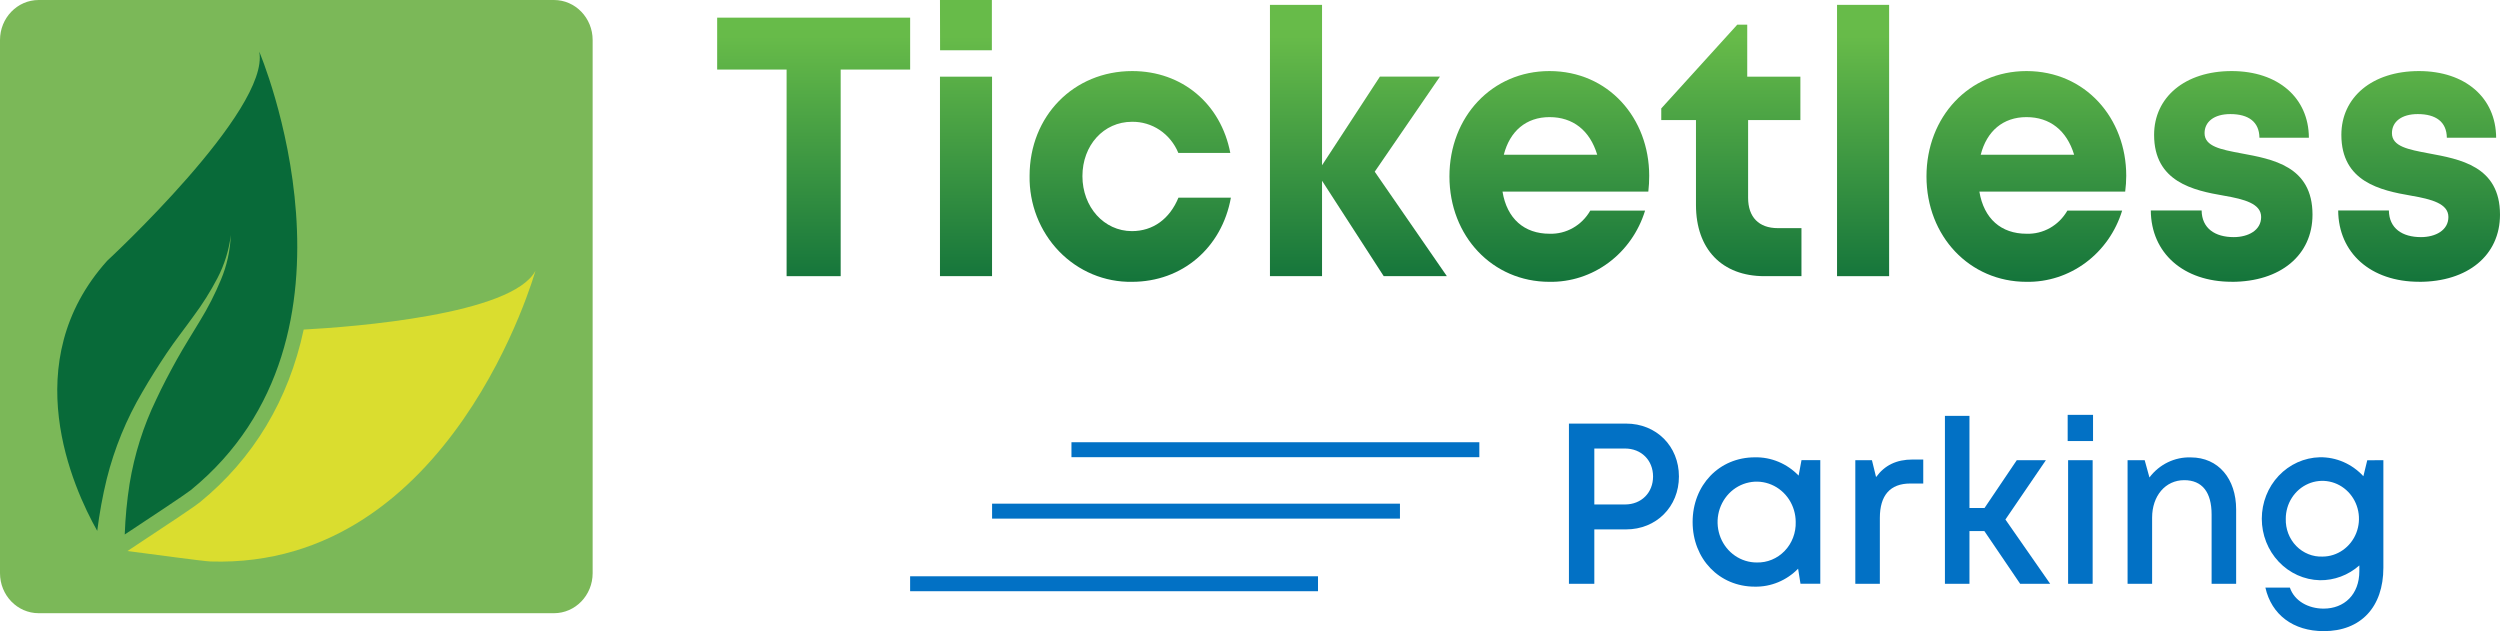 <svg width="103" height="26" viewBox="0 0 103 26" fill="none" xmlns="http://www.w3.org/2000/svg">
<g clip-path="url(#clip0_971_99)">
<path d="M22.823 0H1.594C0.713 0 0 0.738 0 1.649V23.615C0 24.526 0.713 25.264 1.594 25.264H22.823C23.703 25.264 24.417 24.526 24.417 23.615V1.649C24.417 0.738 23.703 0 22.823 0Z" fill="#7BB858"/>
<path d="M22.059 11.158C22.059 11.158 18.626 23.444 8.675 23.133C8.389 23.124 6.297 22.837 5.252 22.702C7.147 21.453 8.041 20.852 8.229 20.698C10.443 18.892 11.892 16.475 12.512 13.578C14.543 13.47 21.101 12.968 22.059 11.158Z" fill="#DADD2F"/>
<path d="M10.681 2.127C11.14 4.527 4.419 10.741 4.419 10.741C0.657 14.922 3.004 20.093 4.006 21.872C4.096 21.149 4.227 20.433 4.399 19.727C4.715 18.467 5.209 17.262 5.865 16.152C6.182 15.6 6.521 15.069 6.867 14.55C7.213 14.033 7.612 13.531 7.973 13.026C8.342 12.532 8.671 12.009 8.958 11.46C9.246 10.908 9.433 10.306 9.51 9.684C9.485 10.32 9.347 10.945 9.101 11.529C8.859 12.113 8.572 12.675 8.243 13.211C7.921 13.75 7.585 14.274 7.286 14.812C6.987 15.351 6.695 15.902 6.436 16.46C5.907 17.552 5.538 18.72 5.34 19.925C5.231 20.619 5.164 21.319 5.139 22.021C6.069 21.408 7.639 20.369 7.857 20.195C15.663 13.831 10.681 2.127 10.681 2.127Z" fill="#086A39"/>
<path d="M37.498 2.866H34.636V11.378H32.408V2.866H29.547V0.727H37.498V2.866Z" fill="url(#paint0_linear_971_99)"/>
<path d="M38.727 3.16H40.872V11.378H38.727V3.16ZM38.727 0H40.865V2.072H38.731L38.727 0Z" fill="url(#paint1_linear_971_99)"/>
<path d="M46.636 11.611C46.08 11.62 45.527 11.514 45.011 11.298C44.495 11.082 44.026 10.761 43.632 10.353C43.239 9.946 42.929 9.46 42.72 8.926C42.512 8.392 42.409 7.82 42.419 7.244C42.419 4.783 44.234 2.928 46.648 2.928C48.705 2.928 50.3 4.278 50.688 6.3H48.547C48.388 5.914 48.121 5.586 47.781 5.357C47.44 5.129 47.042 5.011 46.636 5.018C45.472 5.018 44.596 5.984 44.596 7.257C44.596 8.53 45.486 9.522 46.636 9.522C47.503 9.522 48.19 9.022 48.552 8.144H50.713C50.34 10.209 48.71 11.611 46.636 11.611Z" fill="url(#paint2_linear_971_99)"/>
<path d="M57.009 11.378L54.468 7.447V11.378H52.322V0.2H54.468V6.809L56.852 3.157H59.325L56.639 7.074L59.611 11.378H57.009Z" fill="url(#paint3_linear_971_99)"/>
<path d="M67.911 7.893H61.903C62.086 9.013 62.801 9.63 63.841 9.63C64.178 9.641 64.511 9.559 64.806 9.391C65.101 9.224 65.347 8.978 65.519 8.678H67.777C67.512 9.541 66.986 10.292 66.276 10.82C65.566 11.349 64.71 11.626 63.836 11.611C61.491 11.611 59.717 9.732 59.717 7.269C59.717 4.806 61.478 2.928 63.836 2.928C66.275 2.928 67.947 4.873 67.947 7.24C67.948 7.458 67.936 7.676 67.911 7.893ZM61.957 6.374H65.805C65.502 5.37 64.804 4.825 63.841 4.825C62.878 4.825 62.206 5.401 61.957 6.374Z" fill="url(#paint4_linear_971_99)"/>
<path d="M74.22 9.399V11.378H72.695C70.947 11.378 69.874 10.267 69.874 8.445V4.947H68.444V4.467L71.575 1.017H71.986V3.16H74.176V4.947H72.022V8.15C72.022 8.943 72.462 9.399 73.245 9.399H74.22Z" fill="url(#paint5_linear_971_99)"/>
<path d="M75.686 0.2H77.832V11.378H75.686V0.2Z" fill="url(#paint6_linear_971_99)"/>
<path d="M87.558 7.893H81.55C81.736 9.013 82.448 9.63 83.491 9.63C83.829 9.642 84.163 9.56 84.459 9.393C84.755 9.225 85.002 8.979 85.175 8.678H87.432C87.168 9.541 86.641 10.292 85.931 10.82C85.221 11.348 84.366 11.626 83.491 11.611C81.147 11.611 79.371 9.732 79.371 7.269C79.371 4.806 81.134 2.928 83.491 2.928C85.923 2.928 87.601 4.873 87.601 7.24C87.6 7.458 87.586 7.676 87.558 7.893ZM81.606 6.374H85.454C85.149 5.37 84.453 4.825 83.49 4.825C82.527 4.825 81.855 5.401 81.606 6.374Z" fill="url(#paint7_linear_971_99)"/>
<path d="M91.949 11.609C89.956 11.609 88.624 10.425 88.613 8.671H90.707C90.717 9.411 91.26 9.769 92.029 9.769C92.626 9.769 93.159 9.49 93.159 8.941C93.159 8.391 92.47 8.208 91.632 8.063C90.363 7.845 88.749 7.493 88.749 5.557C88.749 4.002 90.026 2.928 91.943 2.928C93.86 2.928 95.119 4.032 95.126 5.674H93.089C93.081 5.021 92.639 4.7 91.89 4.7C91.221 4.7 90.828 5.016 90.828 5.486C90.828 6.035 91.506 6.161 92.33 6.316C93.626 6.557 95.275 6.84 95.275 8.843C95.275 10.518 93.95 11.611 91.945 11.611L91.949 11.609Z" fill="url(#paint8_linear_971_99)"/>
<path d="M99.669 11.609C97.677 11.609 96.345 10.425 96.333 8.671H98.422C98.432 9.411 98.974 9.769 99.744 9.769C100.34 9.769 100.874 9.49 100.874 8.941C100.874 8.391 100.186 8.208 99.346 8.063C98.077 7.845 96.464 7.493 96.464 5.557C96.464 4.002 97.741 2.928 99.658 2.928C101.575 2.928 102.834 4.032 102.841 5.674H100.81C100.802 5.021 100.359 4.7 99.611 4.7C98.943 4.7 98.548 5.016 98.548 5.486C98.548 6.035 99.226 6.161 100.051 6.316C101.346 6.557 103 6.84 103 8.843C103 10.518 101.675 11.611 99.669 11.611V11.609Z" fill="url(#paint9_linear_971_99)"/>
<path d="M69.172 19.632C69.172 20.877 68.239 21.811 66.997 21.811H65.686V24.052H64.64V17.452H66.997C68.238 17.452 69.172 18.378 69.172 19.632ZM68.106 19.632C68.106 18.968 67.63 18.479 66.946 18.479H65.686V20.784H66.95C67.63 20.784 68.106 20.295 68.106 19.632Z" fill="#0271C5"/>
<path d="M74.996 18.957V24.049H74.18L74.082 23.43C73.847 23.671 73.569 23.86 73.262 23.987C72.956 24.114 72.628 24.177 72.298 24.17C70.831 24.17 69.736 23.025 69.736 21.506C69.736 19.987 70.831 18.842 72.298 18.842C72.632 18.834 72.965 18.897 73.275 19.027C73.585 19.156 73.867 19.349 74.103 19.595L74.222 18.957H74.996ZM73.983 21.503C73.982 21.174 73.886 20.852 73.709 20.579C73.531 20.306 73.279 20.093 72.984 19.968C72.69 19.843 72.366 19.811 72.055 19.877C71.743 19.942 71.456 20.102 71.232 20.335C71.008 20.569 70.855 20.866 70.794 21.189C70.733 21.512 70.766 21.847 70.888 22.151C71.011 22.455 71.218 22.714 71.483 22.896C71.748 23.078 72.06 23.175 72.378 23.174C72.591 23.18 72.803 23.141 73.001 23.059C73.199 22.977 73.379 22.854 73.529 22.697C73.68 22.541 73.797 22.354 73.875 22.149C73.953 21.943 73.99 21.724 73.983 21.503Z" fill="#0271C5"/>
<path d="M79.238 18.932V19.921H78.705C77.868 19.921 77.45 20.414 77.45 21.336V24.052H76.439V18.96H77.124L77.294 19.656C77.646 19.172 78.13 18.932 78.801 18.932H79.238Z" fill="#0271C5"/>
<path d="M81.755 21.879H81.142V24.052H80.131V17.135H81.142V20.929H81.763L83.091 18.96H84.29L82.623 21.404L84.467 24.052H83.23L81.755 21.879Z" fill="#0271C5"/>
<path d="M85.188 17.092H86.233V18.171H85.188V17.092ZM85.206 18.96H86.217V24.052H85.206V18.96Z" fill="#0271C5"/>
<path d="M90.259 18.845C91.404 18.845 92.129 19.733 92.129 20.986V24.052H91.118V21.198C91.118 20.274 90.728 19.783 89.989 19.783C89.216 19.783 88.667 20.427 88.667 21.326V24.052H87.656V18.96H88.361L88.557 19.671C88.758 19.404 89.017 19.191 89.313 19.047C89.608 18.904 89.933 18.834 90.259 18.845Z" fill="#0271C5"/>
<path d="M98.195 18.96V23.387C98.195 25.016 97.262 26.003 95.74 26.003C94.48 26.003 93.586 25.326 93.334 24.209H94.343C94.531 24.767 95.111 25.075 95.732 25.075C96.583 25.075 97.205 24.496 97.205 23.531V23.296C96.752 23.697 96.172 23.914 95.576 23.905C94.937 23.89 94.329 23.616 93.882 23.142C93.436 22.669 93.186 22.034 93.186 21.372C93.186 20.711 93.436 20.075 93.882 19.602C94.329 19.129 94.937 18.855 95.576 18.839C95.911 18.834 96.243 18.901 96.552 19.035C96.861 19.17 97.14 19.369 97.371 19.62L97.531 18.963L98.195 18.96ZM95.692 22.931C95.99 22.93 96.28 22.836 96.527 22.663C96.773 22.491 96.965 22.246 97.078 21.961C97.19 21.675 97.219 21.362 97.159 21.06C97.099 20.758 96.955 20.481 96.743 20.264C96.532 20.047 96.263 19.899 95.97 19.84C95.678 19.781 95.375 19.813 95.1 19.932C94.825 20.051 94.591 20.251 94.426 20.508C94.261 20.765 94.173 21.066 94.174 21.374C94.168 21.582 94.203 21.788 94.277 21.981C94.351 22.174 94.463 22.349 94.605 22.495C94.748 22.641 94.918 22.755 95.105 22.83C95.291 22.905 95.491 22.94 95.692 22.931Z" fill="#0271C5"/>
<path d="M60.949 18.22H44.144V18.836H60.949V18.22Z" fill="#0271C5"/>
<path d="M57.678 20.751H40.874V21.367H57.678V20.751Z" fill="#0271C5"/>
<path d="M54.302 23.743H37.497V24.358H54.302V23.743Z" fill="#0271C5"/>
</g>
<defs>
<linearGradient id="paint0_linear_971_99" x1="33.522" y1="13.09" x2="33.522" y2="1.51" gradientUnits="userSpaceOnUse">
<stop stop-color="#086A39"/>
<stop offset="1" stop-color="#67BB49"/>
</linearGradient>
<linearGradient id="paint1_linear_971_99" x1="39.801" y1="13.09" x2="39.801" y2="1.51" gradientUnits="userSpaceOnUse">
<stop stop-color="#086A39"/>
<stop offset="1" stop-color="#67BB49"/>
</linearGradient>
<linearGradient id="paint2_linear_971_99" x1="46.559" y1="13.089" x2="46.559" y2="1.51" gradientUnits="userSpaceOnUse">
<stop stop-color="#086A39"/>
<stop offset="1" stop-color="#67BB49"/>
</linearGradient>
<linearGradient id="paint3_linear_971_99" x1="55.966" y1="13.09" x2="55.966" y2="1.51" gradientUnits="userSpaceOnUse">
<stop stop-color="#086A39"/>
<stop offset="1" stop-color="#67BB49"/>
</linearGradient>
<linearGradient id="paint4_linear_971_99" x1="63.837" y1="13.089" x2="63.837" y2="1.51" gradientUnits="userSpaceOnUse">
<stop stop-color="#086A39"/>
<stop offset="1" stop-color="#67BB49"/>
</linearGradient>
<linearGradient id="paint5_linear_971_99" x1="71.329" y1="13.09" x2="71.329" y2="1.51" gradientUnits="userSpaceOnUse">
<stop stop-color="#086A39"/>
<stop offset="1" stop-color="#67BB49"/>
</linearGradient>
<linearGradient id="paint6_linear_971_99" x1="76.759" y1="13.09" x2="76.759" y2="1.51" gradientUnits="userSpaceOnUse">
<stop stop-color="#086A39"/>
<stop offset="1" stop-color="#67BB49"/>
</linearGradient>
<linearGradient id="paint7_linear_971_99" x1="83.486" y1="13.089" x2="83.486" y2="1.51" gradientUnits="userSpaceOnUse">
<stop stop-color="#086A39"/>
<stop offset="1" stop-color="#67BB49"/>
</linearGradient>
<linearGradient id="paint8_linear_971_99" x1="91.946" y1="13.089" x2="91.946" y2="1.51" gradientUnits="userSpaceOnUse">
<stop stop-color="#086A39"/>
<stop offset="1" stop-color="#67BB49"/>
</linearGradient>
<linearGradient id="paint9_linear_971_99" x1="99.667" y1="13.089" x2="99.667" y2="1.51" gradientUnits="userSpaceOnUse">
<stop stop-color="#086A39"/>
<stop offset="1" stop-color="#67BB49"/>
</linearGradient>
<clipPath id="clip0_971_99">
<rect width="103" height="26" fill="white"/>
</clipPath>
</defs>
</svg>
